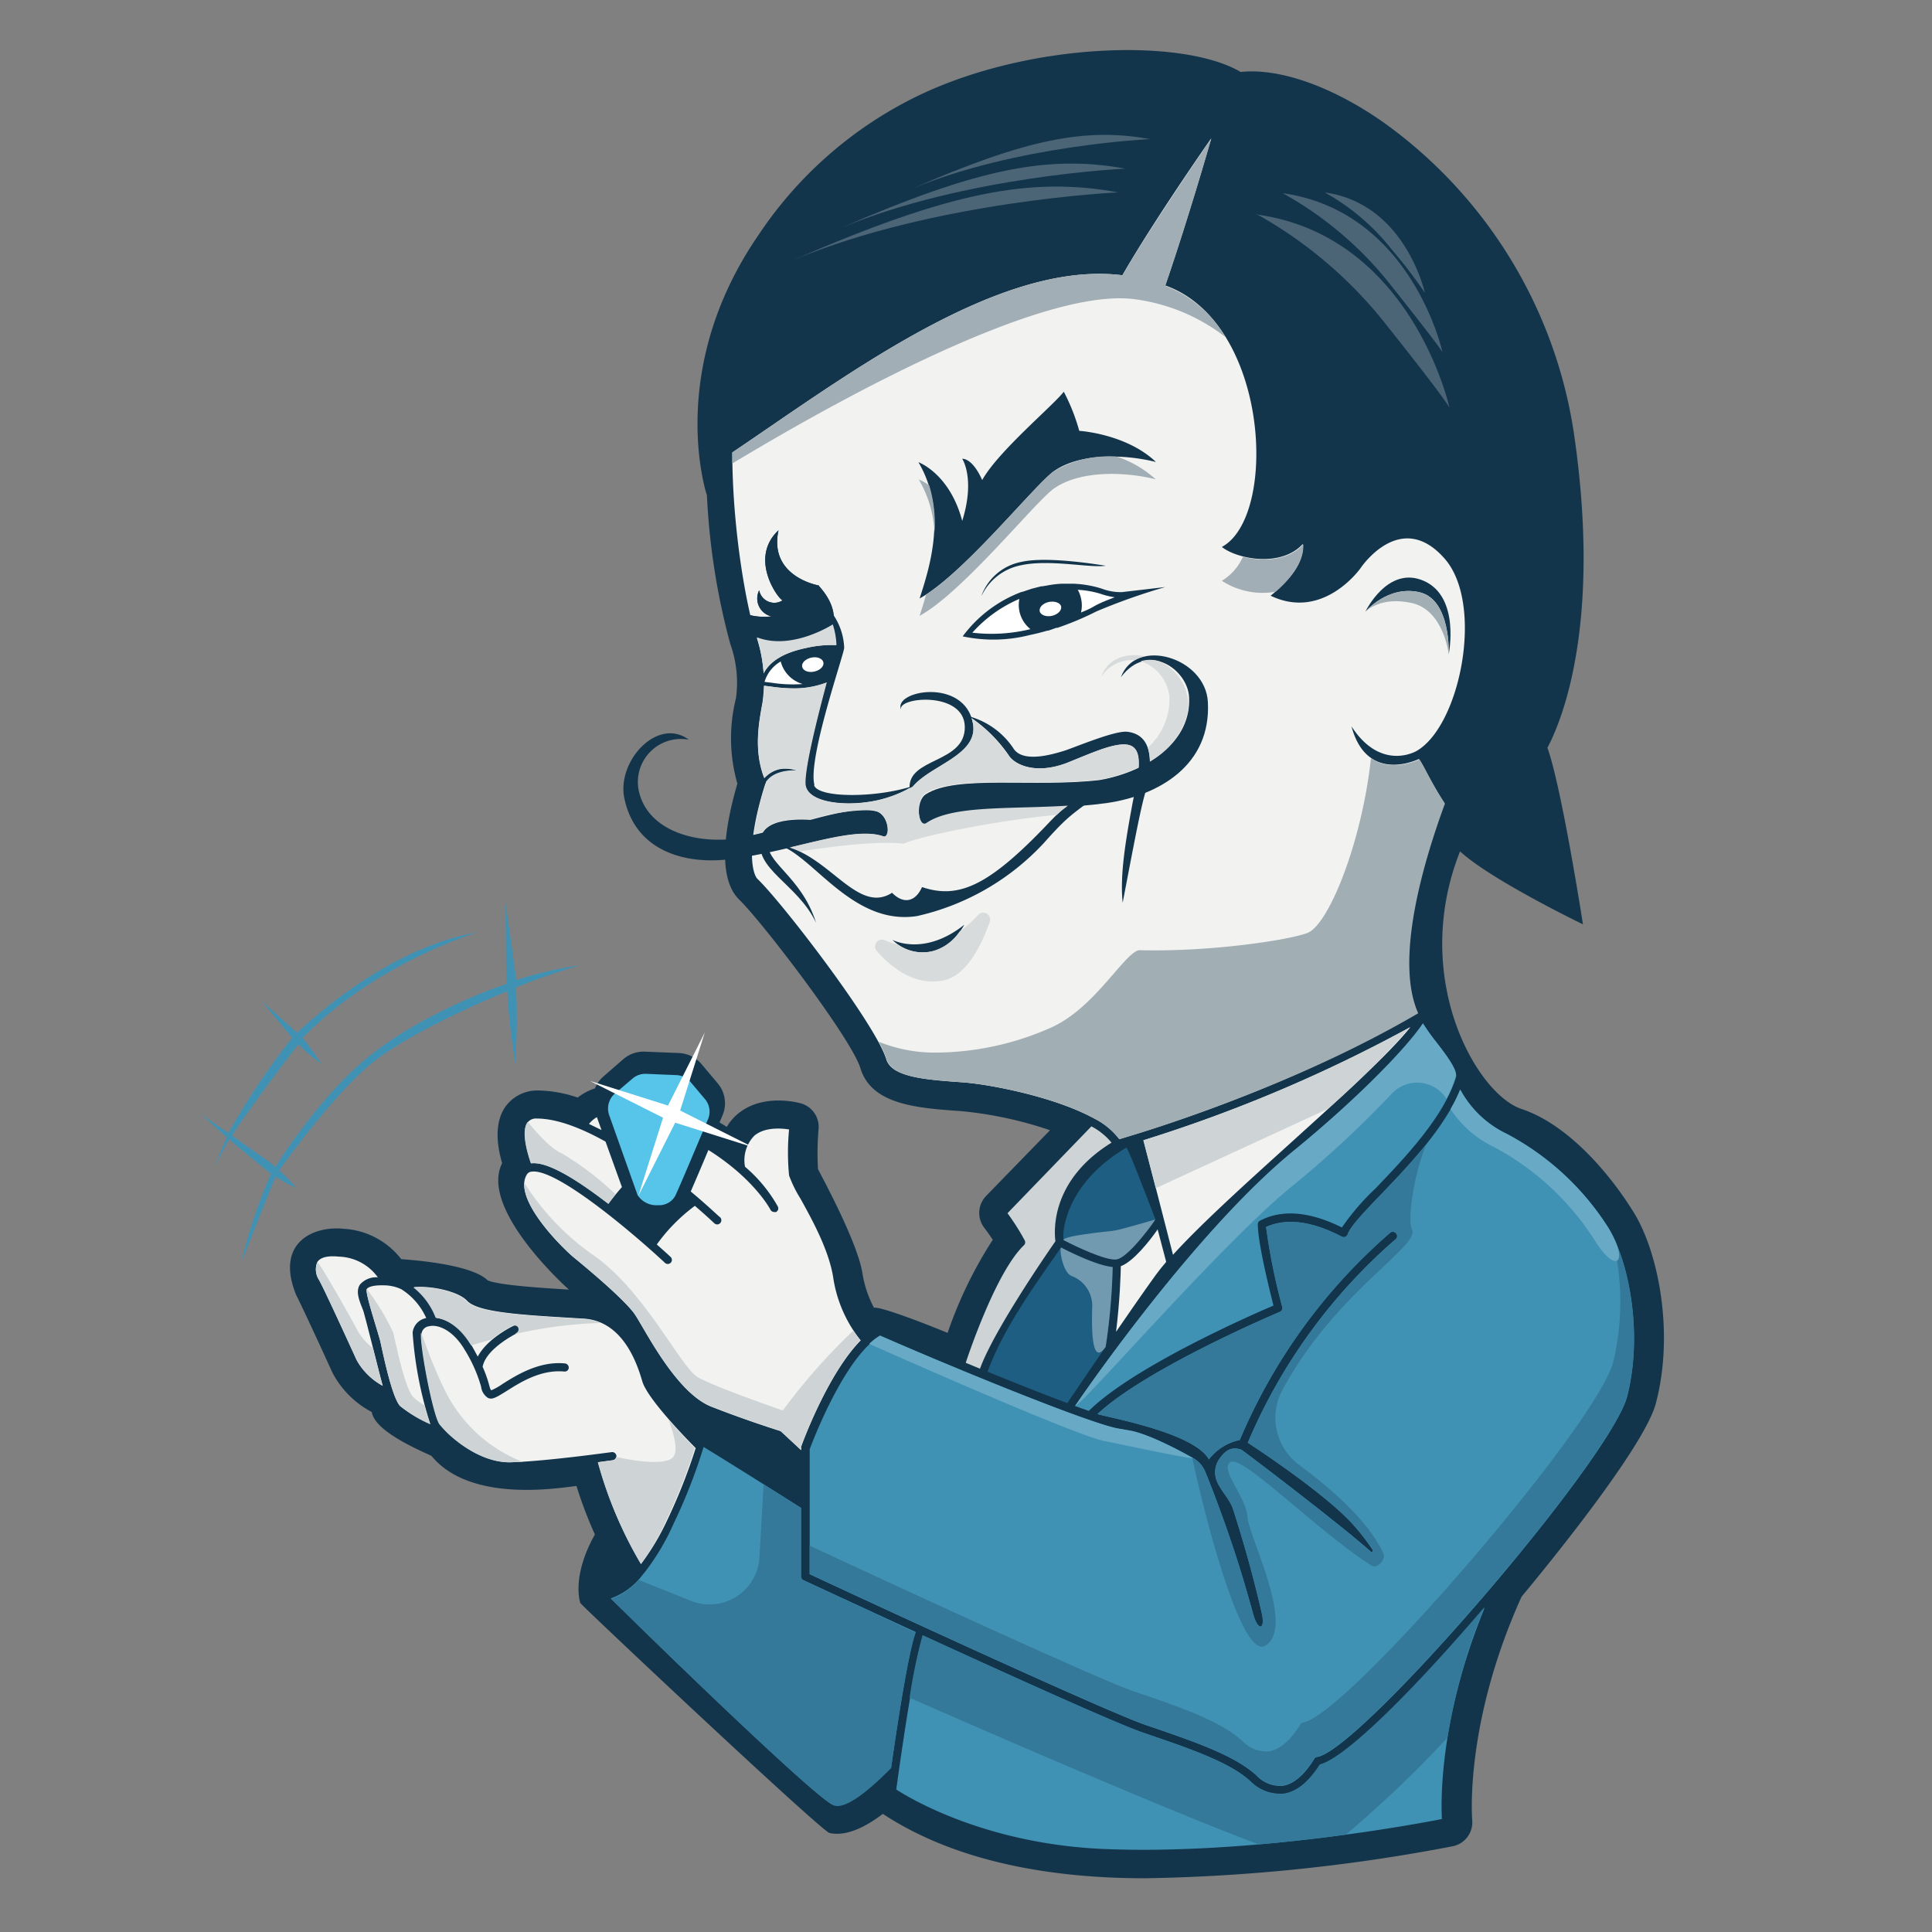 <svg id="Layer_1" data-name="Layer 1" xmlns="http://www.w3.org/2000/svg" viewBox="0 0 210 210">
  <rect x="0" y="0" width="210" height="210" fill="#808080" stroke="none"/>
  <defs>
    <style>
      .cls-1 {
        fill: #13354c;
      }

      .cls-2 {
        fill: #f2f2f0;
      }

      .cls-3 {
        fill: #a2aeb5;
      }

      .cls-4 {
        fill: #fff;
      }

      .cls-5 {
        fill: #4092b5;
      }

      .cls-6 {
        fill: #1e5e82;
      }

      .cls-7 {
        fill: #ced4d6;
      }

      .cls-8 {
        fill: #57c4ea;
      }

      .cls-9 {
        fill: #d7dbdc;
      }

      .cls-10 {
        fill: #a1aeb4;
      }

      .cls-11 {
        fill: #347999;
      }

      .cls-12 {
        fill: #4b6577;
      }

      .cls-13 {
        fill: #68a9c5;
      }

      .cls-14 {
        fill: #7199b0;
      }
    </style>
  </defs>
  <title>11</title>
  <g>
    <path class="cls-1" d="M177.59,131.8c-2.8-4.53-7.31-9.63-12.21-11.26s-12.11-14.29-6.68-28c3.4,3.13,13.36,7.93,13.36,7.93s-2.3-14.84-3.86-19.19c1.55-2.94,5.93-13.42,2.87-34.24a50.85,50.85,0,0,0-20.72-33.76c-5.59-3.91-11.29-5.9-15.5-5.46-6.18-3.65-22.69-3.31-34.94,2.53A43.75,43.75,0,0,0,82.4,25.61c-10.12,14.76-5.56,28.23-5.56,28.23A75.1,75.1,0,0,0,79.38,70,12.44,12.44,0,0,1,80,75.88a17.92,17.92,0,0,0,.15,9.3c-1.34,4.58-2.27,10.22.22,12.63s12.18,15.1,13.15,18.29c1.21,4,6.18,4.34,11,4.68a42.24,42.24,0,0,1,9.61,2.07L107.18,130a2.66,2.66,0,0,0-.17,3.49s.41.53.9,1.27A46,46,0,0,0,103,144.88c-2.26-.94-7.35-2.91-8-2.73a12,12,0,0,1-1.26-3.77c-.56-3.51-4.7-11-4.83-11.31a30.67,30.67,0,0,1,.07-4.39,2.66,2.66,0,0,0-2-2.77c-.71-.18-4.36-1-6.93,1.29A5.38,5.38,0,0,0,79,122.49l-.79-.49c.11-.27.23-.53.33-.78a3.35,3.35,0,0,0-.54-3.48l-1.75-2.08a3.4,3.4,0,0,0-2.44-1.2l-3.7-.15a3.37,3.37,0,0,0-2.34.8L65.6,117a3.39,3.39,0,0,0-.93,1.3,6.18,6.18,0,0,0-1.88,1,13.92,13.92,0,0,0-4.29-.77,4.26,4.26,0,0,0-3.61,1.83c-1.15,1.72-.89,4.09-.31,6.08-2.49,4.9,6.8,13.34,7.26,13.73h-.05c-2.46-.15-7.53-.45-8.78-1-1.95-1.91-9.24-2.27-9.4-2.31a8.53,8.53,0,0,0-6.31-3.3c-3.23-.32-7.44,1.5-5.1,7.22.33.61,2.14,4.48,3.92,8.39a10.12,10.12,0,0,0,4.29,4.31c.33,2.1,5.07,4.1,6.49,4.77,4.17,5.06,13.44,3.54,15.76,3.27a47.27,47.27,0,0,0,2,5.27c-2.37,4.26-1.75,6.93-1.58,7.45.06.22,26.26,24.87,27.09,25,1.56.34,3.5-.34,5.79-2.08,8.42,5.54,19.25,7,28.48,7a193,193,0,0,0,33.47-3.48,2.65,2.65,0,0,0,2.11-2.86c0-.1-.88-10.44,5.37-24.27,2.63-3.16,13.33-16.23,14.59-21C182,144.94,180.28,136.16,177.59,131.8Z"/>
    <path class="cls-2" d="M104.57,117.64c-3.93-.28-7.63-.54-8.23-2.49-1.17-3.84-11.34-17.07-14-19.61-.52-.5-1.38-3.34.85-10.36a.44.44,0,0,0,0-.3l-.07-.17c-1.22-3-.66-6.08-.25-8.3a15.35,15.35,0,0,0-.75-7.47c-.94-2.8-2.53-11.37-2.52-19.76,12.54-8.45,29-20.94,42.4-19.26,3.44-6,9.66-14.89,9.66-14.89s-2.38,8.32-5,16c11.32,4,12.29,25.12,6.15,28.42,1.58,1.28,6.39,2.3,8.8-.32.15,1.68-1,3.61-3.5,5.62,5.75,2.76,9.78-3,9.78-3s4.34-6.54,9.16-1c4.33,5,1.63,18.3-3.15,20.92-1.29.65-4.4,1.31-7-2.72,1.42,5.33,5.64,4.32,7.33,3.55.44.57,1.32,2.6,2.77,4.79-2.29,6.21-5.51,17-2.91,22.79C142.4,117,129,121.56,123.66,123.21h0l-2,.61a7.86,7.86,0,0,0-2.83-2.3.33.33,0,0,0-.13-.07C114.46,119.2,107.58,117.85,104.57,117.64Z"/>
    <path class="cls-1" d="M79.43,91.21c-4.56.42-9.15-1.27-10-5.27a4.68,4.68,0,0,1,5.44-5.54c-3.4-2.52-7.87,2.35-7,6.4,1.22,5.75,6.65,7.21,11.54,6.58,6.84-.87,13.25-3.63,16.62-2.46.85.29.55-2.35-.68-2.7C92.07,87.28,85.49,90.31,79.43,91.21Z"/>
    <path class="cls-1" d="M119.51,84.79c5.29-.92,10-4.24,9.74-9-.14-3-4.45-6.12-7.41-2.18,1.6-4.41,9.18-2.16,9.45,2.68.38,6.87-5.32,10.18-11,11-8,1.1-16.11-.07-19.57,2.28-.87.6-1.33-2.49-.05-3.26C104,84.2,112.38,85.62,119.51,84.79Z"/>
    <path class="cls-1" d="M89,63.64s-5.48-.93-4.38-6c-3.39,3.17.23,7.8.47,7.6a1.67,1.67,0,0,1-2.57-1.08A2,2,0,0,0,83.86,67c-3.12.33-4.43-1.32-4.43-1.32a6.45,6.45,0,0,0,.95,2.46c4,3.75,10.13-.21,10.13-.21s.75-1.77-1.52-4.26"/>
    <path class="cls-3" d="M158.21,71.1a7.91,7.91,0,0,0,.16-1.26,9.32,9.32,0,0,1-.16,1.26"/>
    <path class="cls-1" d="M104.87,79c-.06-4-7.66-3.21-6.89-1.79-1.14-2.12,6.9-3.68,7.79,1.48.58,3.39-4.61,4.47-6.55,6.82-.08.08-.29.12-.35.21-.23-3.4,6.06-2.71,6-6.72"/>
    <path class="cls-1" d="M88.53,85.33c-.78-2.79,3.21-14.21,3.23-14.92a6.84,6.84,0,0,0-2-4.57s1.38,3.28,1.07,4.74c-.19.61-3.42,11.89-3.32,14.6s7.86,2.89,11.61.29c-3.94,1.27-10.24,1.29-10.64-.14"/>
    <path class="cls-1" d="M96.92,97c1.31,1.36,2.6,1,3.3-.58,3.81,1.29,7,0,13-6.17,2.49-2.55,2.07-2.53,7.77-5.12-4.47,3.53-4.41,3-7.47,6.44a26.82,26.82,0,0,1-13.83,8c-7,1.1-11.33-6.58-15-7.7,5.27.71,8.42,7.62,12.26,5.18"/>
    <path class="cls-1" d="M88.7,100.3c-2-4.27-6.85-5.81-6-9.3.57-2.3,5-2,6.74-1.75-1.29.24-5.25.21-5.91,2.17C83,93.7,87.1,95.17,88.7,100.3Z"/>
    <path class="cls-1" d="M105.39,77.88a8.48,8.48,0,0,1,4.8,3.52c1.07,1.58,4.37.54,5.41.23s5.55-2.25,6.93-2.09c2.89.34,2.81,3.57,1.9,6.82-.53,1.9-1.28,5.92-2.4,11.76-.29-2.79.22-6.21,1-10.42.51-2.87,1.68-6.54-.59-6.77-1.5-.14-3.84.95-6.47,2-3.44,1.31-5.72.16-6.33-.84a15.91,15.91,0,0,0-4.22-4.17"/>
    <path class="cls-1" d="M82.59,85.31a3.18,3.18,0,0,1,2.24-1.72,4,4,0,0,1,1.9.21s-3-.31-3.71,1.71a2.64,2.64,0,0,1-.43-.2"/>
    <path class="cls-1" d="M97,102.16s3.42,1.85,7.82-1.65c0,0-1.28,2.46-3.47,2.89A4.72,4.72,0,0,1,97,102.16"/>
    <path class="cls-1" d="M106.7,64.7A5.77,5.77,0,0,1,111,61.08c2.92-.68,9,.4,9.19.41-1.62.28-6-.71-9.11-.07a6.05,6.05,0,0,0-4.36,3.28"/>
    <path class="cls-1" d="M91.18,70.14a11.55,11.55,0,0,0-3.55.29c-3,.62-4.57,1.85-5,3.84l-.06.26h.27a9.57,9.57,0,0,1,1,.11,17.92,17.92,0,0,0,2.43.19,9.81,9.81,0,0,0,4.2-.89l.1,0,0-.1c.31-1.08.49-1.89.8-3.4l0-.24Z"/>
    <path class="cls-4" d="M83.87,74.21l-.77-.09a3.82,3.82,0,0,1,1.76-2.22,3.44,3.44,0,0,0,2.39,2.45A14.76,14.76,0,0,1,83.87,74.21Z"/>
    <path class="cls-1" d="M148.41,66.49s2.43-5.1,6.38-3.34,2.68,7.95,2.68,7.95.26-5.95-3.19-6.73-5.87,2.12-5.87,2.12"/>
    <path class="cls-1" d="M89,63.64s-5.48-.93-4.38-6c-3.39,3.17.23,7.8.47,7.6a1.67,1.67,0,0,1-2.57-1.08A2,2,0,0,0,83.86,67c-3.12.33-4.43-1.32-4.43-1.32a6.45,6.45,0,0,0,.95,2.46c4,3.75,10.13-.21,10.13-.21s.75-1.77-1.52-4.26"/>
    <path class="cls-1" d="M114.82,68.24l.12,0a32.25,32.25,0,0,0,4.23-1.78,67,67,0,0,1,7.49-2.65l-4.71.55a5.77,5.77,0,0,1-2.2-.38,11.76,11.76,0,0,0-3-.53h0l-.68,0h0c-.24,0-.48,0-.72,0h0a10.1,10.1,0,0,0-1.12.12,3.43,3.43,0,0,0-.34.06l-.61.1-.11,0-.51.13-.54.14-.45.15-.54.18-.06,0h0a14.1,14.1,0,0,0-6.43,4.84,16,16,0,0,0,7.31-.15c.6-.12,1.23-.28,1.88-.47l.11,0Z"/>
    <path class="cls-4" d="M119.55,64.52a8.17,8.17,0,0,0,1.62.4c-.88.33-1.7.66-2.28,1s-.92.45-1.39.66a3.33,3.33,0,0,0,0-1.54,3.25,3.25,0,0,0-.35-.93A10.43,10.43,0,0,1,119.55,64.52Z"/>
    <path class="cls-4" d="M111.77,68.44a17.83,17.83,0,0,1-6.08.33,14.38,14.38,0,0,1,5.11-3.67A3.36,3.36,0,0,0,112,68.38Z"/>
    <path class="cls-4" d="M115.34,65.94c.08.41-.37.86-1,1s-1.25-.09-1.33-.51.36-.87,1-1,1.25.09,1.34.51"/>
    <path class="cls-4" d="M89.5,72c.09.42-.36.86-1,1s-1.22-.1-1.31-.52.36-.86,1-1,1.22.1,1.31.52"/>
    <path class="cls-1" d="M125.62,50.21c-3.34-.83-8.2-1-11.06,1-2.06,1.46-9.85,11.22-14.6,13.84,1.09-3.39,3.05-9.42-.13-14.81,0,0,3.39,1.21,4.76,6.38,1.44-4.61,0-6.75,0-6.75s1.07-.16,2.17,2.31c1.75-3.13,7.61-8,8.87-9.6a21.19,21.19,0,0,1,1.68,4.25s5.09.31,8.32,3.37"/>
    <path class="cls-5" d="M63,104.92a45.32,45.32,0,0,0-6.87,1.6l-1.18-8.41a0,0,0,0,0,0,0,.05.05,0,0,0,0,.05l.08,8.79c-1.57.51-9.72,3.49-15.38,8.25-5.27,4.43-9.68,11.56-9.72,11.64l0,0c-.83-.72-1.76-1.3-2.65-1.94l-2.05-1.46c1-1.77,6.9-9.6,7.2-9.92A18.86,18.86,0,0,0,35,115.67s-1.83-2.59-2.11-2.84c7.22-7.49,17.36-11,19-11.49-3.27.57-10.52,2.55-19.61,10.91-.09-.08-3.19-2.88-3.8-3.39l3.28,3.94a77.79,77.79,0,0,0-6.94,10.37s-2.13-1.49-3-2.1l2.83,2.55c-.46,1-.88,2.08-1.25,3.14.47-1,1-2,1.5-2.92l1.86,1.56c.84.7,2.64,2.15,2.69,2.18a54.87,54.87,0,0,0-3.23,9.71c1.92-5,3.73-9.37,3.73-9.37a21.93,21.93,0,0,0,2.25,1.19,17.31,17.31,0,0,0-1.85-1.88S35.38,120,39.89,116c4.16-3.64,13.78-7.68,15.25-8.25a73.72,73.72,0,0,0,.88,7.87s0,0,0,0a0,0,0,0,0,0,0,79.34,79.34,0,0,0,.08-8.29A71.8,71.8,0,0,1,63,104.92Z"/>
    <path class="cls-5" d="M158.26,117.09c-1.33,4.35-5.64,8.84-8.79,12.13a26,26,0,0,0-3.61,4.2c-3.49-1.73-6.48-2-8.9-.74a.42.42,0,0,0-.24.39c0,2.07,1.33,7.37,1.7,8.84-2.35,1-15.19,6.62-20.07,11.45l-1.49-.53c1.06-1.57,13.11-19.05,23.81-27.78,6.46-5.27,12.05-10.9,14-13.8a21.55,21.55,0,0,0,1.42,2C157.1,114.54,158.49,116.34,158.26,117.09Z"/>
    <path class="cls-2" d="M124.3,123.94a159.13,159.13,0,0,0,29-12.29c-2.39,3-7.87,7.92-13.19,12.74-4.78,4.32-9.67,8.75-12.61,12Z"/>
    <path class="cls-2" d="M126.76,137.16c-.44.52-.83,1-1.14,1.43-1.44,2-2.94,4.18-4.31,6.17.42-3.4.5-6.2.52-7.13,1.36-.51,3.13-2.74,4-4Z"/>
    <path class="cls-6" d="M125.58,132.52c-1.15,1.68-3.22,4.22-4.24,4.33-1.18.13-4.38-1.4-5.75-2.11-.14-1.06.38-6.18,6.84-10C122.62,124.7,125.58,132.52,125.58,132.52Z"/>
    <path class="cls-6" d="M120.94,137.72a67.14,67.14,0,0,1-.76,8.67c-2.1,3.05-3.73,5.47-4.17,6.12-2.55-.95-5.6-2.16-8.66-3.41,1.54-4.29,4.62-8.7,7.36-12.61.21-.31.41-.6.62-.89C116.37,136.14,119.27,137.57,120.94,137.72Z"/>
    <path class="cls-7" d="M111.3,135.35a.44.44,0,0,0,.08-.53,25.38,25.38,0,0,0-1.87-2.95l9.12-9.44a7.15,7.15,0,0,1,2.19,1.77c-6.62,4.09-6.25,9.61-6.1,10.72-.24.35-6.61,9.46-8.2,13.85l-1.55-.64C105.59,146.27,108.44,138.08,111.3,135.35Z"/>
    <path class="cls-2" d="M38.77,147.84c-.15-.34-3.78-8.31-4.17-8.84a2.11,2.11,0,0,1-.12-1.79c.38-.67,1.48-.71,2.34-.62a5.41,5.41,0,0,1,4.25,2.25,2.35,2.35,0,0,0-1.93.77c-.51.73-.11,1.72.31,2.76.19.46,1.79,7,2.15,8.26A7.12,7.12,0,0,1,38.77,147.84Z"/>
    <path class="cls-2" d="M43.48,152.82c-.86-1-1.77-5.33-2.12-6.93-.21-.95-1.73-5.44-1.49-5.78.11-.16.51-.44,1.91-.4a4.6,4.6,0,0,1,1.82.41h0a7.11,7.11,0,0,1,2.73,3.15,1.8,1.8,0,0,0-1.48,1.59,41.63,41.63,0,0,0,1.91,9.9A14.12,14.12,0,0,1,43.48,152.82Z"/>
    <path class="cls-2" d="M65,158.94l1.62-.22a.45.45,0,0,0,.38-.5.46.46,0,0,0-.51-.38c-.07,0-7.16,1-10.91,1.1H55.4c-2.8,0-5.46-1.93-6.83-3.28l0,0a7.77,7.77,0,0,1-.75-.84c-.72-1-2.13-8.28-2-9.87a.93.93,0,0,1,.81-.79c1-.25,2.66.46,3.9,2.59a15.61,15.61,0,0,1,1.77,4,1.66,1.66,0,0,0,.7,1.17c.48.29,1-.07,2.08-.73,1.48-.94,3.72-2.35,6.25-2.11a.44.44,0,0,0,.49-.39.46.46,0,0,0-.4-.49c-2.84-.28-5.32,1.3-6.81,2.24a6.47,6.47,0,0,1-1.21.68c-.08-.07-.13-.18-.24-.6a12.77,12.77,0,0,0-.7-1.95c.36-2,3.69-3.63,3.72-3.65a.44.44,0,0,0-.38-.8c-.14.06-2.86,1.39-3.87,3.34-.19-.35-.39-.73-.63-1.15-1.2-2.08-2.69-2.91-3.88-3.06A7.72,7.72,0,0,0,45,139.91c1.92-.19,4.85.48,5.76,1.47,1.08,1.17,5.12,1.5,10.72,1.83l2,.12c4.38.29,5.86,5.21,6.34,6.83.6,2,5.2,6.64,5.8,7.24a61.88,61.88,0,0,1-3.11,7.86A26.08,26.08,0,0,1,69.67,170,45,45,0,0,1,65,158.94Z"/>
    <path class="cls-1" d="M67.45,167.8c.48,1,1,1.95,1.63,2.95-1.56,1.8-2.75,2.15-3.26,2.21C65.75,172.29,65.8,170.54,67.45,167.8Z"/>
    <path class="cls-5" d="M96.63,192.26c-1.62,1.67-4.68,4.22-6,3.94s-15.35-13.7-24.24-22.46a7.44,7.44,0,0,0,3.52-2.65L70,171a25.11,25.11,0,0,0,3.22-5.39,59.24,59.24,0,0,0,3.26-8.33c3,1.82,9.36,5.84,10.59,6.62v7.45a.45.45,0,0,0,.25.4c.53.24,5.79,2.69,12.21,5.64-.84,2.32-2.06,10.45-2.67,14.73A.43.43,0,0,0,96.63,192.26Z"/>
    <path class="cls-5" d="M156.73,197.72c-2.82.56-20.79,3.91-36.68,3.26-12.91-.53-21.2-5.54-22.63-6.47.8-5.88,2.15-14.59,2.91-16.73,9.43,4.32,21,9.55,23.91,10.56l.44.15c4.82,1.65,9,3.08,11.24,5.13A4.59,4.59,0,0,0,139,195a2.74,2.74,0,0,0,.5,0c1.43-.2,2.76-1.27,4-3.17,3-.79,10.58-8.54,17.88-17.08C156.46,186.7,156.62,195.75,156.73,197.72Z"/>
    <path class="cls-2" d="M65.82,124.09c-2.61-1.46-5.27-2.51-7.49-2.51a1.15,1.15,0,0,0-1,.45c-.65,1,0,3.26.4,4.42,1.56-.2,4.32,1.25,8.41,4.4.26-.36.79-1.06,1.46-1.82Z"/>
    <path class="cls-8" d="M69.3,129.9A2.45,2.45,0,0,0,71.53,131a2,2,0,0,0,1.86-1c.53-1.12,2.46-5.72,3.57-8.35a2.11,2.11,0,0,0-.34-2.19l-1.56-1.85a2.11,2.11,0,0,0-1.53-.75l-3.3-.14a2.15,2.15,0,0,0-1.46.5l-1.94,1.65a2.15,2.15,0,0,0-.62,2.33Z"/>
    <path class="cls-5" d="M174.78,133.39a29.33,29.33,0,0,0-10.95-10.12,11.24,11.24,0,0,1-5.11-4.84c-1.69,4.19-5.65,8.32-8.61,11.4-1.79,1.87-3.34,3.48-3.62,4.33a.44.44,0,0,1-.25.27.44.44,0,0,1-.37,0c-3.28-1.71-6.05-2.06-8.25-1.06a66.79,66.79,0,0,0,1.76,8.7.45.45,0,0,1-.26.52c-.15.07-14.42,6.08-19.83,11.11,1.07.36,10.49,2,12.11,4.93a5.74,5.74,0,0,1,3.36-2.11A61.26,61.26,0,0,1,151.1,134a.44.44,0,0,1,.63.05.43.43,0,0,1,0,.62,60.33,60.33,0,0,0-16.1,22.15s8.07,5.22,11.33,8.77a23.8,23.8,0,0,1,2.24,2.87.14.14,0,0,1-.21.19c-3.35-3-14-11.07-14.08-11.09-.85-.26-1.55-.16-2.36,1a2.54,2.54,0,0,0-.33,2.31c.39,1.1,1.45,2.05,1.81,3.17q.89,2.78,1.67,5.58t1.43,5.65c.45,1.89-.38,2.09-.9.22s-1.05-3.73-1.64-5.58-1.21-3.68-1.88-5.5c-.54-1.49-1.11-3-1.71-4.45a3,3,0,0,0-1.32-1.48c-1.61-.9-4.95-2.68-7-3l-1.1-.19c-3.24-.58-18.44-6.83-25.88-10.1a6.32,6.32,0,0,0-1.17.9h0c-3.39,3.18-6.22,10.63-6.52,11.44v13.58c3,1.41,31.81,14.78,36.57,16.41l.44.15c4.91,1.68,9.16,3.14,11.55,5.31a3.53,3.53,0,0,0,2.86,1.13c1.17-.17,2.36-1.18,3.43-2.93a.42.42,0,0,1,.3-.2c4.74-.73,31.85-32.24,33.7-39.16C178.57,145.19,177.16,137.25,174.78,133.39Z"/>
    <g>
      <path class="cls-2" d="M90.56,138.82c-.48-3-2.33-6.32-3.55-8.53a13.22,13.22,0,0,1-1.24-2.52,25.83,25.83,0,0,1,0-5c-.78-.13-2.65-.3-3.79.69a3.81,3.81,0,0,0-1,3.36,15.79,15.79,0,0,1,3.57,4.33.44.44,0,0,1-.2.59.48.48,0,0,1-.2,0,.46.46,0,0,1-.4-.24S82.05,128.18,77,125c-.7,1.68-1.42,3.36-1.92,4.51,1.83,1.52,3,2.67,3.2,2.81a.45.45,0,0,1,0,.63.45.45,0,0,1-.32.14.47.47,0,0,1-.31-.12s-.83-.79-2.12-1.9a19,19,0,0,0-4.14,4.2c.92.81,1.5,1.35,1.51,1.36a.44.44,0,0,1,0,.63.45.45,0,0,1-.63,0c-3.08-2.88-11.68-10.27-14.46-9.91a.67.67,0,0,0-.54.31c-1.5,2.42,3.1,7.27,5,8.94.21.17,5.56,4.51,6.75,6.29.21.31.48.78.83,1.37,1.51,2.59,4.34,7.41,7.47,8.64,3.87,1.52,7.4,2.62,7.44,2.63a.59.59,0,0,1,.17.1l2.15,2v-.23a.4.4,0,0,1,0-.15c.13-.37,2.88-7.9,6.47-11.55A14.34,14.34,0,0,1,90.56,138.82Z"/>
      <path class="cls-2" d="M64.88,121.43a2.89,2.89,0,0,0-.86.74l1.36.66Z"/>
    </g>
    <path class="cls-3" d="M123.46,32.54a20.43,20.43,0,0,1,9.73,4.09,12.85,12.85,0,0,0-6.53-5.56c2.65-7.72,5-16,5-16S125.47,24,122,29.92c-13.4-1.68-29.86,10.81-42.4,19.26,0,.4,0,.8,0,1.2C88.23,45.17,112.77,31,123.46,32.54Z"/>
    <path class="cls-3" d="M132.81,63.13a8.17,8.17,0,0,0,5.85,1.19c2.1-1.84,3.09-3.6,3-5.15C140,61,137.2,61.05,135.1,60.52A5.77,5.77,0,0,1,132.81,63.13Z"/>
    <g>
      <path class="cls-3" d="M114.56,51.22c-2,1.39-9.11,10.3-13.9,13.41-.23.86-.49,1.63-.7,2.31,4.75-2.62,12.54-12.38,14.6-13.84,2.86-2,7.72-1.84,11.06-1a11.88,11.88,0,0,0-4.17-2.45A11.5,11.5,0,0,0,114.56,51.22Z"/>
      <path class="cls-3" d="M101,52.76a5.29,5.29,0,0,0-1.13-.64,12.65,12.65,0,0,1,1.71,5.73A14.27,14.27,0,0,0,101,52.76Z"/>
    </g>
    <path class="cls-9" d="M87.63,70.43a12.7,12.7,0,0,1,3.29-.31,8.42,8.42,0,0,0-.4-2.25v0s-4.44,2.88-8.24,1.4A18,18,0,0,1,83,73.15C83.76,71.81,85.26,70.93,87.63,70.43Z"/>
    <path class="cls-9" d="M122.41,80.93c-1.5-.14-3.84.95-6.47,2-3.44,1.31-5.72.16-6.33-.84a15.34,15.34,0,0,0-4-4,5.08,5.08,0,0,1,.15.59c.58,3.39-4.61,4.47-6.55,6.82A15.44,15.44,0,0,1,95.35,87c-3.66.8-7.71.2-7.79-1.83-.07-1.78,1.31-7.26,2.31-11a10,10,0,0,1-3.62.65,17.92,17.92,0,0,1-2.43-.19l-.75-.09a10.72,10.72,0,0,1-.17,1.85c-.4,2.18-1,5.15.2,8.15a3.39,3.39,0,0,1,1.73-1,4,4,0,0,1,1.9.21s-2.48-.26-3.48,1.26a.49.49,0,0,1,0,.12,32.54,32.54,0,0,0-1.31,5.56l1-.23c.81-1.38,3.36-1.53,5.21-1.4a22.13,22.13,0,0,1,6.45-1c2.15,0,2.21,3.11,1.41,2.84-2.26-.79-5.9.2-10.12,1.2a9.2,9.2,0,0,1,1.09.44c2.84-.44,8.39-1.19,11.24-.83,2.07-.94,10.93-2.63,16.66-3.14a8.43,8.43,0,0,1,1.21-1c-6.52.4-12.53-.06-15.39,1.88-.87.6-1.33-2.49-.05-3.26,3.38-2,11.75-.62,18.88-1.45a16.25,16.25,0,0,0,4.22-1.33C123.83,82.09,123.58,81.05,122.41,80.93Z"/>
    <path class="cls-9" d="M123.31,71.76a3.88,3.88,0,0,1,1.1-.43c-2-.4-4,.22-4.71,2.25A3.92,3.92,0,0,1,123.31,71.76Z"/>
    <path class="cls-9" d="M129.15,76.26A5.32,5.32,0,0,0,126,71.87a3.38,3.38,0,0,0-2,0,4.59,4.59,0,0,1,3.11,3.85,7.11,7.11,0,0,1-2.35,5.55,5.15,5.15,0,0,1,.23,1.47,8.35,8.35,0,0,0,4.17-5.57C129.17,76.9,129.17,76.59,129.15,76.26Z"/>
    <path class="cls-10" d="M154.28,82.55c-1.15.52-3.45,1.15-5.26-.15-1,9.22-4.6,18.09-6.89,19-1.92.76-10.53,2.09-18.29,1.88-.63.06-1.64,1.22-2.8,2.57-1.74,2-3.9,4.52-6.74,5.82A31.17,31.17,0,0,1,102,114.41a16.26,16.26,0,0,1-6.49-1.18,10.86,10.86,0,0,1,.87,1.92c.6,1.95,4.3,2.21,8.23,2.49,3,.21,9.89,1.56,14.1,3.82a.33.33,0,0,1,.13.07,7.86,7.86,0,0,1,2.83,2.3l2-.61h0c5.32-1.65,18.74-6.2,30.48-13.08-2.6-5.84.62-16.58,2.91-22.79C155.6,85.15,154.72,83.12,154.28,82.55Z"/>
    <path class="cls-11" d="M153.48,133.65c-.52-1.09.2-6.05,1.58-9.32-1.62,2-3.42,3.9-4.95,5.5-1.79,1.87-3.34,3.48-3.62,4.33a.44.44,0,0,1-.25.27.44.44,0,0,1-.37,0c-3.28-1.71-6.05-2.06-8.25-1.06a66.79,66.79,0,0,0,1.76,8.7.45.45,0,0,1-.26.52c-.15.07-14.42,6.08-19.83,11.11,1.07.36,10.49,2,12.11,4.93a5.74,5.74,0,0,1,3.36-2.11A61.26,61.26,0,0,1,151.1,134a.44.44,0,0,1,.63.05.43.43,0,0,1,0,.62,60.33,60.33,0,0,0-16.1,22.15s8.07,5.22,11.33,8.77a23.8,23.8,0,0,1,2.24,2.87.14.14,0,0,1-.2.19c-3.36-3-14-11.07-14.09-11.09-.85-.26-1.55-.16-2.36,1a2.54,2.54,0,0,0-.33,2.31c.39,1.1,1.45,2.05,1.81,3.17q.89,2.78,1.67,5.58t1.43,5.65c.45,1.89-.38,2.09-.9.22s-1.05-3.73-1.64-5.58-1.21-3.68-1.88-5.5c-.54-1.49-1.11-3-1.71-4.45a3,3,0,0,0-1.32-1.48l-.09-.05c.8,3.9,5.17,22.3,8,20.42,3.22-2.12-1.89-11.89-2-14s-3.13-5.25-1.8-5.95,9.47,7.57,15.28,11.27c.63.4,1.61-.66,1.29-1.34-1.69-3.62-5.79-7.11-9.17-9.62a6.36,6.36,0,0,1-1.79-8.13C145.15,140.43,154.36,135.48,153.48,133.65Z"/>
    <path class="cls-11" d="M175.1,134a28.09,28.09,0,0,1,.24,14.08c-1.84,6.91-29,38.43-33.7,39.15a.46.46,0,0,0-.3.21c-1.06,1.74-2.25,2.75-3.43,2.92a3.54,3.54,0,0,1-2.86-1.12c-2.39-2.17-6.63-3.63-11.54-5.31l-.44-.15C118.75,182.26,94.65,171.11,88,168v3.08c3,1.41,31.81,14.78,36.57,16.41l.44.15c4.91,1.68,9.16,3.14,11.55,5.31a3.53,3.53,0,0,0,2.86,1.13c1.17-.17,2.36-1.18,3.43-2.93a.42.42,0,0,1,.3-.2c4.74-.73,31.85-32.24,33.7-39.16C178.49,145.5,177.28,138,175.1,134Z"/>
    <path class="cls-11" d="M136.82,200.48c3.42-.3,6.63-.68,9.46-1.06a126.89,126.89,0,0,0,11.05-10.53,64.23,64.23,0,0,1,4-14.18c-7.3,8.54-14.91,16.29-17.88,17.08-1.21,1.9-2.54,3-4,3.17a2.74,2.74,0,0,1-.5,0,4.59,4.59,0,0,1-3.08-1.38c-2.26-2.05-6.42-3.48-11.24-5.13l-.44-.15c-2.93-1-14.48-6.24-23.91-10.56a56.85,56.85,0,0,0-1.41,6.8C106.07,187.71,127.06,196.84,136.82,200.48Z"/>
    <path class="cls-11" d="M87.32,171.77a.45.45,0,0,1-.25-.4v-7.45L83,161.34l-.45,7.88A5.43,5.43,0,0,1,75.09,174l-5.67-2.27a6.76,6.76,0,0,1-3,2.06c8.89,8.76,22.81,22.1,24.24,22.46,1.75.59,5.71-3.59,6.2-4.06.61-4.28,1.83-12.41,2.67-14.73C93.11,174.46,87.85,172,87.32,171.77Z"/>
    <path class="cls-7" d="M38.77,144.45c-.12-.27-4.15-7.49-4.29-7.24A2.11,2.11,0,0,0,34.6,139c.39.53,4,8.5,4.17,8.84a7.12,7.12,0,0,0,2.83,2.79c-.17-.59-.62-2.36-1.06-4.11A5.82,5.82,0,0,1,38.77,144.45Z"/>
    <path class="cls-7" d="M44.87,151.8c-.85-1-1.76-5.33-2.12-6.93a25.19,25.19,0,0,0-2.88-4.76c-.24.34,1.28,4.83,1.49,5.78.35,1.6,1.26,6,2.12,6.93a14.12,14.12,0,0,0,3.3,2,17.24,17.24,0,0,1-.63-2.07A5.46,5.46,0,0,1,44.87,151.8Z"/>
    <path class="cls-7" d="M125.63,129.15l18.7-8.62a99.42,99.42,0,0,0,8.94-8.88,159.13,159.13,0,0,1-29,12.29Z"/>
    <path class="cls-9" d="M104.3,101.26a5.21,5.21,0,0,1-3,2.14,4.64,4.64,0,0,1-3.7-.72,7.86,7.86,0,0,1-1.44-.49.75.75,0,0,0-.86,1.18c1.86,2.09,4.28,3.74,7.15,3.22,2.54-.46,4.18-3.7,5.13-6.38a.75.75,0,0,0-1.26-.76A13.16,13.16,0,0,1,104.3,101.26Z"/>
    <path class="cls-7" d="M62.26,136.58c.21.17,5.56,4.51,6.75,6.29.21.31.48.78.83,1.37,1.51,2.59,4.34,7.41,7.47,8.64,3.87,1.52,7.4,2.62,7.44,2.63a.59.59,0,0,1,.17.1l2.15,2v-.23a.4.4,0,0,1,0-.15c.13-.37,2.88-7.9,6.47-11.55a9.18,9.18,0,0,1-.78-1.06,65.87,65.87,0,0,0-7.67,8.69s-7.32-2.52-9.22-3.6-5.86-9.57-11.55-13.4A27.42,27.42,0,0,1,57,128.58C56.8,131.15,60.58,135.11,62.26,136.58Z"/>
    <path class="cls-7" d="M66.91,129.82a32.71,32.71,0,0,0-5.81-4.44c-1.19-.49-2.69-2.16-3.72-3.44l-.08.09c-.65,1,0,3.26.4,4.42,1.56-.2,4.32,1.25,8.41,4.4C66.28,130.62,66.55,130.25,66.91,129.82Z"/>
    <path class="cls-7" d="M72.66,154.34c.63,1.61,1.15,3.55.39,4.15-1.12.86-4.7.18-6.08-.13a.46.46,0,0,1-.37.36l-1.62.22A45,45,0,0,0,69.67,170a26.08,26.08,0,0,0,2.75-4.75,61.88,61.88,0,0,0,3.11-7.86C75.23,157.1,74,155.81,72.66,154.34Z"/>
    <path class="cls-7" d="M48.58,151.56c-1.82-3.54-2.8-7-2.83-6.63-.1,1.59,1.31,8.88,2,9.87.16.22.78.86.79.87,1.37,1.35,4,3.28,6.83,3.28l1.42-.06A15.85,15.85,0,0,1,48.58,151.56Z"/>
    <path class="cls-7" d="M47.35,143.23c1.18.14,2.65,1,3.85,3l2.21-.62a11.63,11.63,0,0,1,2.32-1.52.44.44,0,0,1,.38.8L56,145a48,48,0,0,1,9.25-1.2,5.58,5.58,0,0,0-1.84-.44l-2-.12c-5.6-.33-9.64-.66-10.72-1.83-.91-1-3.84-1.66-5.76-1.47A7.72,7.72,0,0,1,47.35,143.23Z"/>
    <path class="cls-10" d="M154.28,64.37c-3.46-.78-5.87,2.12-5.87,2.12s1.6-1.72,5.06-.94,4,5.55,4,5.55S157.73,65.15,154.28,64.37Z"/>
    <g>
      <path class="cls-12" d="M121.55,20.91s-19.87.9-35.31,7.35c16.92-7.37,25.73-9.1,35.31-7.35"/>
      <path class="cls-12" d="M122.31,18.33s-17.35.79-30.84,6.42c14.78-6.43,22.47-7.95,30.84-6.42"/>
      <path class="cls-12" d="M125,15.12s-14.55.66-25.86,5.39c12.4-5.4,18.84-6.67,25.86-5.39"/>
    </g>
    <g>
      <path class="cls-12" d="M136.57,23.26a47,47,0,0,1,14.12,12.05c6.63,8.33,6.86,9,6.86,9s-4.1-18.71-21-21"/>
      <path class="cls-12" d="M139.43,21a38.94,38.94,0,0,1,11.75,10c5.51,6.93,5.61,7.28,5.61,7.28S153.48,23,139.43,21"/>
      <path class="cls-12" d="M144,20.92a24.18,24.18,0,0,1,7.31,6.24,54.33,54.33,0,0,1,3.56,4.65S152.75,22.12,144,20.92"/>
    </g>
    <path class="cls-13" d="M156.09,113.23a21.55,21.55,0,0,1-1.42-2c-1.95,2.9-7.54,8.53-14,13.8-10.7,8.73-22.75,26.21-23.81,27.78.53.19,15.88-17.58,23.41-23.73a114.89,114.89,0,0,0,11-10.19,3.77,3.77,0,0,1,5.95.53v0a13.41,13.41,0,0,0,1-2.38C158.49,116.34,157.1,114.54,156.09,113.23Z"/>
    <path class="cls-13" d="M120.08,156.64c.35.06,10.14,2.15,9.55,1.82-1.61-.9-4.95-2.68-7-3l-1.1-.19c-3.24-.58-18.44-6.83-25.88-10.1a6.32,6.32,0,0,0-1.17.9S116.85,156.05,120.08,156.64Z"/>
    <path class="cls-13" d="M174.78,133.39a29.33,29.33,0,0,0-10.95-10.12,11.24,11.24,0,0,1-5.11-4.84,18.13,18.13,0,0,1-1.05,2.12,11.58,11.58,0,0,0,4.69,4.11,29.38,29.38,0,0,1,10.95,10.11C175.69,138.63,177.16,137.25,174.78,133.39Z"/>
    <path class="cls-14" d="M120.93,133.79c-1,.11-5.39.55-5.34,1,1.37.71,4.57,2.24,5.75,2.11,1-.11,3.09-2.65,4.24-4.33C125.58,132.52,121.81,133.7,120.93,133.79Z"/>
    <path class="cls-14" d="M115.33,135.6c-.21.29.23,2.74,1.14,3.09a3.46,3.46,0,0,1,2.25,3.34c-.09,2.82,0,6.47,1.46,4.36a67.14,67.14,0,0,0,.76-8.67C119.27,137.57,116.37,136.14,115.33,135.6Z"/>
    <polygon class="cls-4" points="69.39 129.98 72.07 121.49 64.12 117.49 72.61 120.17 76.61 112.22 73.93 120.71 81.88 124.71 73.39 122.03 69.39 129.98"/>
  </g>
</svg>
